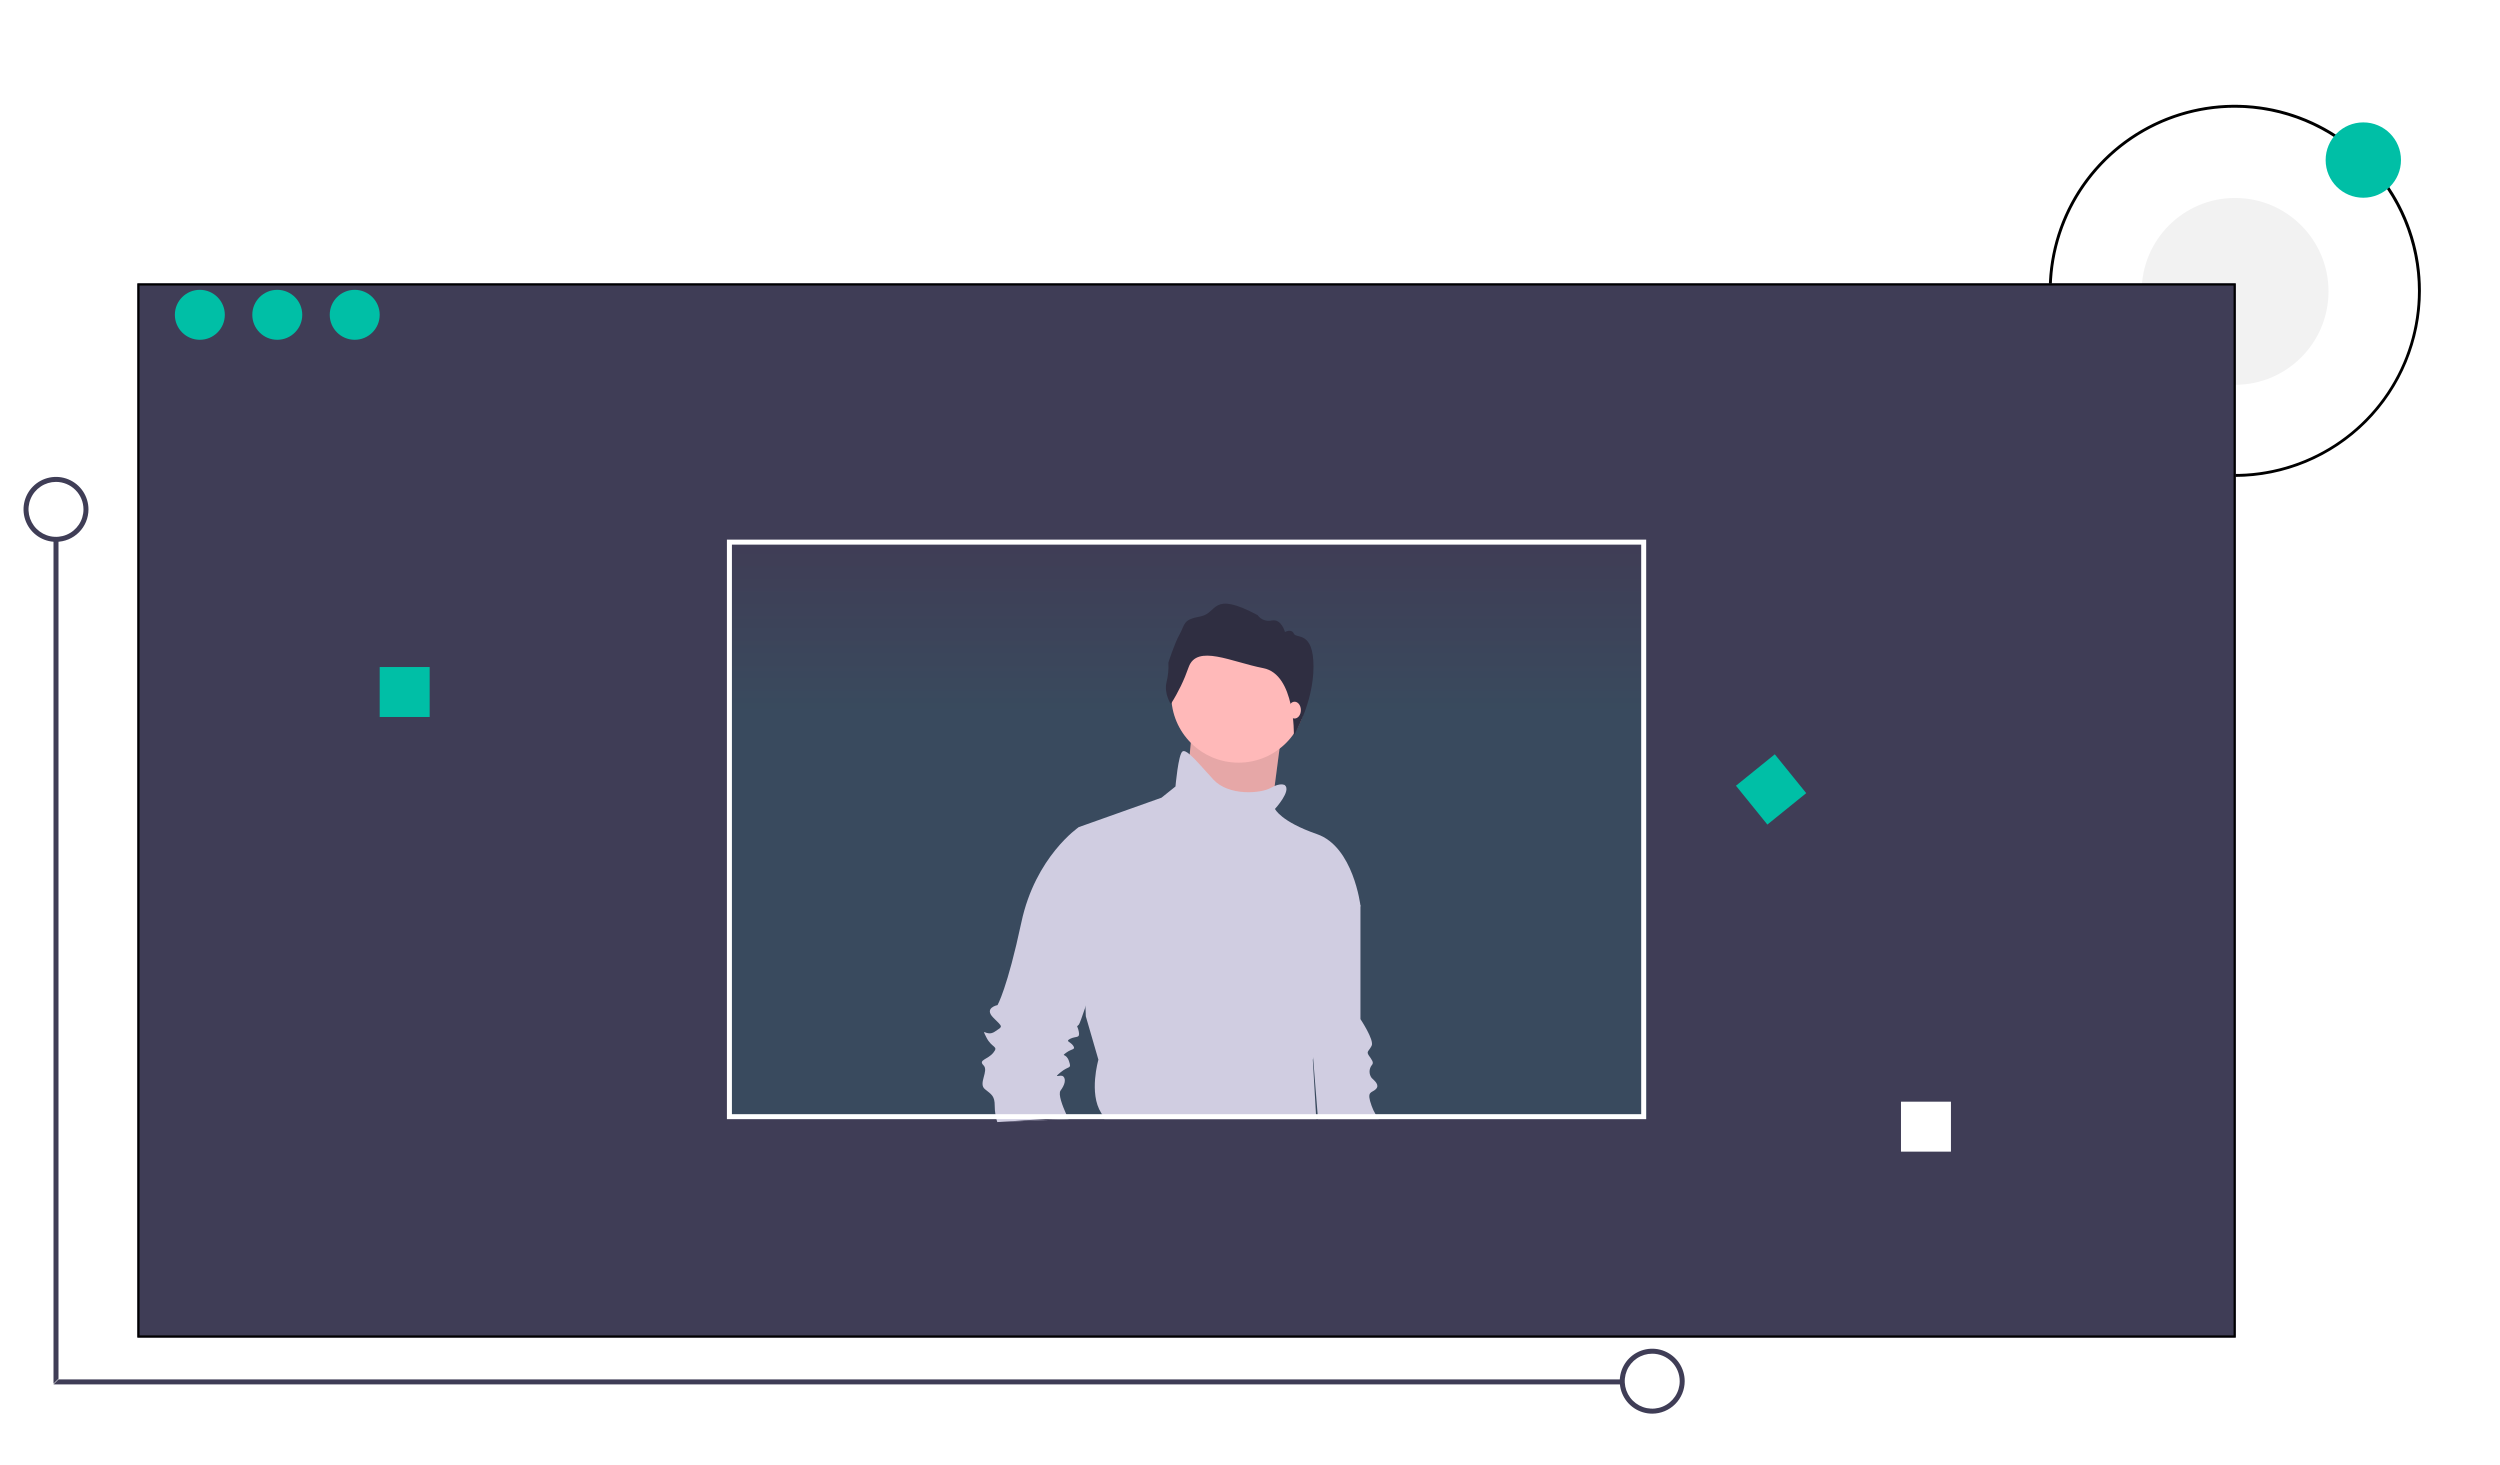 <svg width="1169" height="685" viewBox="0 0 1169 685" fill="none" xmlns="http://www.w3.org/2000/svg">
<g id="portfolio">
<g id="ring">
<path id="Vector" d="M1045 49.859H1045C1027.96 49.859 1011.31 54.911 997.143 64.377C982.977 73.842 971.936 87.295 965.416 103.035C958.897 118.776 957.191 136.096 960.515 152.805C963.838 169.515 972.042 184.864 984.089 196.911C996.136 208.958 1011.49 217.162 1028.19 220.486C1044.9 223.809 1062.22 222.103 1077.96 215.584C1093.7 209.064 1107.16 198.023 1116.62 183.857C1126.09 169.691 1131.14 153.037 1131.14 136V135.999C1131.11 113.162 1122.03 91.267 1105.88 75.118C1089.73 58.969 1067.84 49.885 1045 49.859ZM1045 222.5C1027.89 222.5 1011.17 217.427 996.943 207.922C982.718 198.417 971.631 184.908 965.084 169.102C958.537 153.296 956.824 135.904 960.162 119.125C963.5 102.345 971.738 86.933 983.835 74.835C995.933 62.738 1011.35 54.5 1028.12 51.162C1044.9 47.825 1062.3 49.538 1078.1 56.084C1093.91 62.631 1107.42 73.718 1116.92 87.943C1126.43 102.168 1131.5 118.892 1131.5 135.999C1131.47 158.933 1122.35 180.92 1106.14 197.136C1089.92 213.352 1067.93 222.474 1045 222.5Z" fill="#3F3D56" stroke="black"/>
<path id="Vector_2" d="M1045.12 179.935C1069.25 179.935 1088.81 160.377 1088.81 136.25C1088.81 112.123 1069.25 92.564 1045.12 92.564C1021 92.564 1001.44 112.123 1001.44 136.25C1001.44 160.377 1021 179.935 1045.12 179.935Z" fill="#F2F2F2"/>
<path id="Vector_3" d="M1105.08 92.463C1114.81 92.463 1122.7 84.576 1122.7 74.847C1122.7 65.119 1114.81 57.232 1105.08 57.232C1095.35 57.232 1087.47 65.119 1087.47 74.847C1087.47 84.576 1095.35 92.463 1105.08 92.463Z" fill="#00BFA6"/>
</g>
<g id="Vector_4" filter="url(#filter0_d)">
<path d="M1045.42 128.517H64.244V621.441H1045.42V128.517Z" fill="#3F3D56"/>
<path d="M64.744 620.941V129.017H1044.92V620.941H64.744Z" stroke="black"/>
</g>
<path id="Vector_5" d="M93.445 158.886C99.896 158.886 105.126 153.657 105.126 147.206C105.126 140.755 99.896 135.525 93.445 135.525C86.994 135.525 81.765 140.755 81.765 147.206C81.765 153.657 86.994 158.886 93.445 158.886Z" fill="#00BFA6"/>
<path id="Vector_6" d="M129.655 158.886C136.107 158.886 141.336 153.657 141.336 147.206C141.336 140.755 136.107 135.525 129.655 135.525C123.204 135.525 117.975 140.755 117.975 147.206C117.975 153.657 123.204 158.886 129.655 158.886Z" fill="#00BFA6"/>
<path id="Vector_7" d="M165.866 158.886C172.317 158.886 177.546 153.657 177.546 147.206C177.546 140.755 172.317 135.525 165.866 135.525C159.414 135.525 154.185 140.755 154.185 147.206C154.185 153.657 159.414 158.886 165.866 158.886Z" fill="#00BFA6"/>
<path id="Vector_8" d="M200.908 311.903H177.546V335.264H200.908V311.903Z" fill="#00BFA6"/>
<path id="Vector_9" d="M912.26 515.147H888.899V538.508H912.26V515.147Z" fill="white"/>
<path id="Vector_10" d="M829.893 352.711L811.732 367.405L826.426 385.566L844.587 370.872L829.893 352.711Z" fill="#00BFA6"/>
<g id="picture">
<path id="Vector_11" opacity="0.1" d="M770 256H340V523H770V256Z" fill="url(#paint0_linear)"/>
<path id="Vector_12" d="M644.715 523.318H616.305L616.115 520.988L614.045 495.018V495.008L611.895 468.008L625.005 412.318L636.145 423.458V476.528C636.145 476.528 642.695 486.358 641.385 488.978C640.075 491.598 638.765 491.598 640.075 493.558C641.385 495.528 642.695 496.838 641.385 498.148C640.747 499 640.403 500.035 640.403 501.098C640.403 502.162 640.747 503.197 641.385 504.048C642.695 505.358 645.315 507.318 643.345 509.288C641.385 511.248 638.765 509.938 641.385 517.148C641.865 518.481 642.468 519.766 643.185 520.988C643.652 521.792 644.163 522.57 644.715 523.318Z" fill="#D0CDE1"/>
<path id="Vector_13" d="M557.189 343.847L553.258 383.159L593.225 389.056L596.173 366.452L599.122 343.847H557.189Z" fill="#FFB9B9"/>
<path id="Vector_14" opacity="0.1" d="M557.189 343.847L553.258 383.159L593.225 389.056L596.173 366.452L599.122 343.847H557.189Z" fill="black"/>
<path id="Vector_15" d="M579.138 356.624C596.507 356.624 610.588 342.543 610.588 325.174C610.588 307.805 596.507 293.724 579.138 293.724C561.769 293.724 547.688 307.805 547.688 325.174C547.688 342.543 561.769 356.624 579.138 356.624Z" fill="#FFB9B9"/>
<path id="Vector_16" d="M499.665 523.318C499.555 523.088 499.435 522.848 499.315 522.588C499.085 522.098 498.835 521.568 498.565 520.988C496.825 517.108 494.695 511.588 495.925 509.938C497.895 507.318 498.545 504.698 497.235 503.388C495.925 502.078 491.995 504.698 495.925 501.418C499.855 498.148 501.165 500.108 499.855 496.178C498.545 492.248 495.925 494.218 498.545 492.248C501.165 490.288 503.135 490.938 501.825 488.978C500.515 487.008 497.895 487.008 500.515 485.698C503.135 484.388 505.105 485.698 504.445 482.418C503.785 479.148 503.135 480.458 504.445 479.148C504.785 478.808 505.975 475.508 507.565 470.798C512.015 457.488 519.515 432.938 519.515 431.968C519.515 430.658 509.035 389.388 509.035 389.388L504.445 386.758C504.445 386.758 484.135 400.518 477.585 431.318C471.025 462.108 466.445 469.978 466.445 469.978C466.445 469.978 459.895 471.288 464.475 475.868C469.065 480.458 469.065 479.798 465.135 482.418C461.205 485.038 458.585 479.798 461.205 485.038C463.825 490.288 467.095 488.978 464.475 492.248C461.855 495.528 457.275 495.528 459.895 498.148C462.515 500.768 457.275 506.668 460.545 509.288C463.825 511.908 465.135 512.558 465.135 517.148C465.136 518.434 465.24 519.718 465.445 520.988C465.558 521.774 465.718 522.552 465.925 523.318C466.075 523.928 466.225 524.388 466.325 524.678L499.665 523.318Z" fill="#D0CDE1"/>
<path id="Vector_17" d="M499.665 523.318H502.335L502.475 522.388L499.315 522.588L487.825 523.318L466.325 524.678L499.665 523.318Z" fill="#3F3D56"/>
<path id="Vector_18" d="M513.615 495.528L507.725 475.218L507.565 470.798L504.445 386.758L543.105 373.008L549.655 367.758C549.655 367.758 550.965 352.688 552.935 351.378C553.645 350.908 554.785 351.458 556.295 352.738C558.945 354.988 562.745 359.478 567.345 364.488C574.555 372.348 589.625 371.038 594.205 368.418C594.794 368.075 595.406 367.771 596.035 367.508C599.325 366.148 600.755 367.108 600.755 367.108C604.035 369.728 596.175 378.248 596.175 378.248C596.175 378.248 598.795 384.138 615.825 390.038C632.865 395.938 636.145 423.458 636.145 423.458C636.145 423.458 615.825 478.488 616.485 482.418C617.045 485.788 614.725 493.008 614.045 495.008V495.018C613.935 495.338 613.865 495.528 613.865 495.528L615.355 520.988L615.495 523.318H516.385C516.09 522.508 515.719 521.728 515.275 520.988C515.165 520.808 515.045 520.618 514.925 520.428C509.035 511.248 513.615 495.528 513.615 495.528Z" fill="#D0CDE1"/>
<path id="Vector_19" d="M547.47 329.203C547.47 329.203 544.204 324.304 545.461 319.028C546.211 316.033 546.508 312.942 546.34 309.859C546.34 309.859 548.978 301.317 551.615 296.544C554.253 291.771 552.997 289.761 561.287 288.254C569.578 286.746 566.186 275.944 588.043 287.625C588.78 288.655 589.806 289.443 590.991 289.89C592.176 290.337 593.466 290.423 594.7 290.138C599.222 289.258 600.855 295.539 600.855 295.539C600.855 295.539 603.87 293.78 605 296.293C606.131 298.805 614.191 294.785 614.191 311.742C614.191 328.7 605.018 343.847 605.018 343.847C605.018 343.847 605.691 315.323 590.743 312.434C575.796 309.545 559.717 301.129 555.823 311.931C553.722 317.994 550.918 323.791 547.47 329.203Z" fill="#2F2E41"/>
<path id="Vector_20" d="M605.346 335.985C606.974 335.985 608.294 334.225 608.294 332.054C608.294 329.882 606.974 328.122 605.346 328.122C603.718 328.122 602.398 329.882 602.398 332.054C602.398 334.225 603.718 335.985 605.346 335.985Z" fill="#FFB9B9"/>
<path id="Vector_21" d="M339.905 252.328V523.318H769.755V252.328H339.905ZM767.425 520.988H342.245V254.668H767.425V520.988Z" fill="white"/>
</g>
<g id="ruler">
<g id="rulerX">
<path id="Vector_22" d="M758.546 647.336H25L27.336 645H758.546V647.336Z" fill="#3F3D56"/>
<path id="Vector_23" d="M772.58 661.025C769.577 661.025 766.641 660.135 764.144 658.466C761.646 656.798 759.7 654.426 758.551 651.651C757.402 648.877 757.101 645.823 757.687 642.878C758.273 639.932 759.719 637.227 761.843 635.103C763.966 632.979 766.672 631.533 769.617 630.947C772.563 630.361 775.616 630.662 778.391 631.811C781.166 632.961 783.537 634.907 785.206 637.404C786.874 639.901 787.765 642.837 787.765 645.84C787.76 649.866 786.159 653.726 783.312 656.572C780.465 659.419 776.606 661.02 772.58 661.025V661.025ZM772.58 632.992C770.039 632.992 767.554 633.745 765.441 635.157C763.329 636.569 761.682 638.575 760.709 640.923C759.737 643.271 759.482 645.855 759.978 648.347C760.474 650.839 761.697 653.129 763.494 654.926C765.291 656.723 767.581 657.946 770.073 658.442C772.566 658.938 775.149 658.683 777.497 657.711C779.845 656.738 781.851 655.092 783.263 652.979C784.675 650.866 785.429 648.382 785.429 645.84C785.425 642.434 784.07 639.168 781.661 636.759C779.252 634.35 775.986 632.995 772.58 632.992V632.992Z" fill="#3F3D56"/>
</g>
<g id="rulerY">
<path id="Vector_24" d="M25.017 647.009V252.202H27.353V644.673L25.017 647.009Z" fill="#3F3D56"/>
<path id="Vector_25" d="M26.185 253.37C23.182 253.37 20.246 252.479 17.749 250.811C15.252 249.142 13.305 246.771 12.156 243.996C11.007 241.221 10.706 238.168 11.292 235.222C11.878 232.277 13.324 229.571 15.448 227.448C17.571 225.324 20.277 223.878 23.223 223.292C26.168 222.706 29.221 223.007 31.996 224.156C34.771 225.305 37.142 227.251 38.811 229.749C40.479 232.246 41.37 235.182 41.37 238.185C41.365 242.211 39.764 246.071 36.917 248.917C34.071 251.764 30.211 253.365 26.185 253.37V253.37ZM26.185 225.336C23.644 225.336 21.16 226.09 19.047 227.502C16.933 228.913 15.287 230.92 14.314 233.268C13.342 235.616 13.087 238.199 13.583 240.692C14.079 243.184 15.303 245.473 17.099 247.27C18.896 249.067 21.186 250.291 23.678 250.787C26.171 251.283 28.754 251.028 31.102 250.056C33.45 249.083 35.456 247.436 36.868 245.323C38.28 243.21 39.034 240.726 39.034 238.185C39.03 234.778 37.675 231.513 35.266 229.104C32.857 226.695 29.591 225.34 26.185 225.336V225.336Z" fill="#3F3D56"/>
</g>
</g>
</g>
<defs>
<filter id="filter0_d" x="60.244" y="128.517" width="989.176" height="500.924" filterUnits="userSpaceOnUse" color-interpolation-filters="sRGB">
<feFlood flood-opacity="0" result="BackgroundImageFix"/>
<feColorMatrix in="SourceAlpha" type="matrix" values="0 0 0 0 0 0 0 0 0 0 0 0 0 0 0 0 0 0 127 0"/>
<feOffset dy="4"/>
<feGaussianBlur stdDeviation="2"/>
<feColorMatrix type="matrix" values="0 0 0 0 0 0 0 0 0 0 0 0 0 0 0 0 0 0 0.25 0"/>
<feBlend mode="normal" in2="BackgroundImageFix" result="effect1_dropShadow"/>
<feBlend mode="normal" in="SourceGraphic" in2="effect1_dropShadow" result="shape"/>
</filter>
<linearGradient id="paint0_linear" x1="770" y1="256" x2="770" y2="523" gradientUnits="userSpaceOnUse">
<stop stop-color="#3E3C55"/>
<stop offset="0.286" stop-color="#00BFA6"/>
</linearGradient>
</defs>
</svg>
